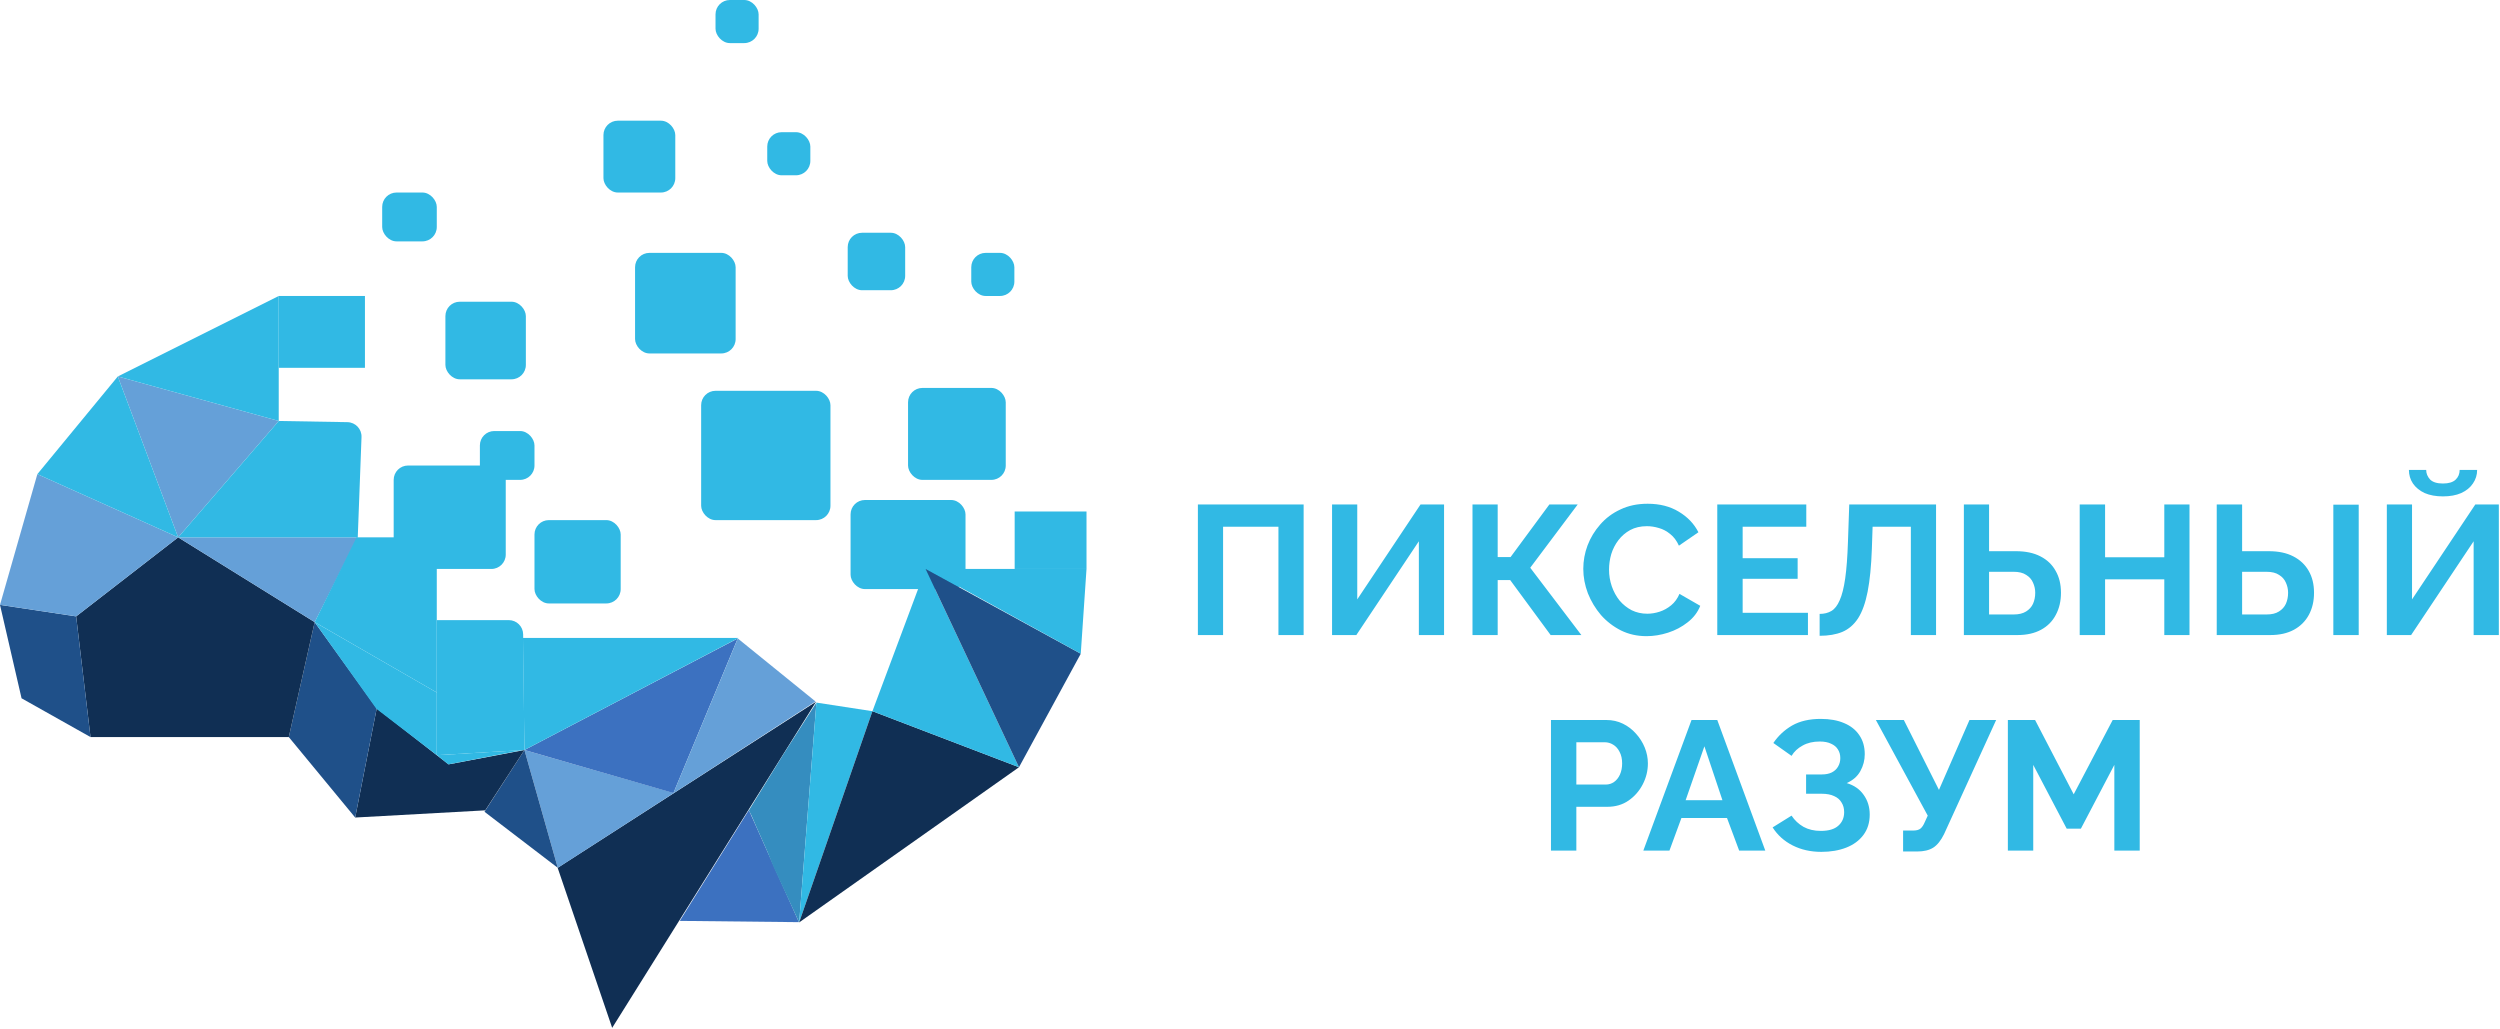 <svg width="870" height="358" viewBox="0 0 870 358" fill="none" xmlns="http://www.w3.org/2000/svg">
<rect x="296" y="174" width="40" height="31" rx="5" fill="#31B9E4"/>
<rect x="167" y="150" width="19" height="17" rx="5" fill="#31B9E4"/>
<rect x="133" y="67" width="19" height="17" rx="5" fill="#31B9E4"/>
<path d="M137 167C137 164.239 139.239 162 142 162H171C173.761 162 176 164.239 176 167V193C176 195.761 173.761 198 171 198H142C139.239 198 137 195.761 137 193V167Z" fill="#31B9E4"/>
<path d="M284.007 244.18L213.037 357.691L194.057 301.991L284.007 244.18Z" fill="#102F54"/>
<path d="M194.105 302L182.5 261L234.498 275.962L194.105 302Z" fill="#65A0D8"/>
<path d="M256.735 222.177L234.348 275.979L182.5 261L256.735 222.177Z" fill="#3C71C0"/>
<path d="M234.28 276.123L256.751 222.185L283.799 244.108L234.28 276.123Z" fill="#65A0D8"/>
<path d="M278.034 320.913L260.595 281.909L236.558 320.469L278.034 320.913Z" fill="#3C71C0"/>
<path d="M284.105 244.5L278.105 321L269.105 301.5L267.105 296.5L265.105 292L263.105 287.5L261.605 284L260.605 282L272.605 262.5L284.105 244.5Z" fill="#358DBF"/>
<path d="M278.105 321L284.105 244.5L303.605 247.5L278.105 321Z" fill="#31B9E4"/>
<path d="M303.605 247.5L354.605 267L278.105 321L303.605 247.5Z" fill="#102F54"/>
<path d="M322.105 198L354.605 267L303.605 247.5L322.105 198Z" fill="#31B9E4"/>
<path d="M322.105 198L376.105 227.5L354.605 267L322.105 198Z" fill="#1F5089"/>
<path d="M376.105 227.5L378.105 198H322.605L376.105 227.5Z" fill="#31B9E4"/>
<rect x="353.105" y="178" width="25" height="20" fill="#31B9E4"/>
<path d="M182.5 261L194.105 302L168.605 282.5L182.5 261Z" fill="#1F5089"/>
<path d="M182.5 261L257 222H182L182.5 261Z" fill="#31B9E4"/>
<path d="M131.105 246.5L156.105 266L182.5 261L168.863 282L123.605 284.5L131.105 246.5Z" fill="#102F54"/>
<path d="M109.5 216.5L131.105 246.5L123.605 284.5L100.5 256.5L109.5 216.5Z" fill="#1F5089"/>
<path d="M62 187L109.5 216.5L100.5 256.5H31.5L26.5 214.5L62 187Z" fill="#102F54"/>
<path d="M0 210.5L26.5 214.5L31.5 256.5L7.5 243L0 210.5Z" fill="#1F5089"/>
<path d="M13 165L62 187L26.5 214.5L0 210.5L13 165Z" fill="#65A0D8"/>
<path d="M124.5 187L109.5 216.5L62 187H124.5Z" fill="#65A0D8"/>
<path d="M62 187L97 146.5L41 131L62 187Z" fill="#65A0D8"/>
<path d="M41 131L62 187L13 165L41 131Z" fill="#31B9E4"/>
<path d="M97 146.5L120.899 146.912C123.699 146.96 125.914 149.3 125.809 152.099L124.5 187H62L97 146.5Z" fill="#31B9E4"/>
<path d="M97 103L97 146.5L41 131L97 103Z" fill="#31B9E4"/>
<rect x="97" y="103" width="30" height="25" fill="#31B9E4"/>
<path d="M124.085 187H147C149.761 187 152 189.239 152 192V241L109.5 216.5L124.085 187Z" fill="#31B9E4"/>
<path d="M152 215.8H177.055C179.795 215.8 182.024 218.005 182.055 220.745L182.5 261L152 262.8V215.8Z" fill="#31B9E4"/>
<path d="M152 241L152 262.785L131 246.686L109.5 216.5L152 241Z" fill="#31B9E4"/>
<path d="M156 266L182 261L152.039 262.8L156 266Z" fill="#31B9E4"/>
<rect x="186" y="181" width="30" height="29" rx="5" fill="#31B9E4"/>
<rect x="155" y="105" width="28" height="27" rx="5" fill="#31B9E4"/>
<rect x="316" y="135" width="34" height="32" rx="5" fill="#31B9E4"/>
<rect x="244" y="136" width="45" height="45" rx="5" fill="#31B9E4"/>
<rect x="221" y="88" width="35" height="35" rx="5" fill="#31B9E4"/>
<rect x="210" y="42" width="25" height="25" rx="5" fill="#31B9E4"/>
<rect x="249" width="15" height="15" rx="5" fill="#31B9E4"/>
<rect x="338" y="88" width="15" height="15" rx="5" fill="#31B9E4"/>
<rect x="267" y="46" width="15" height="15" rx="5" fill="#31B9E4"/>
<rect x="295" y="81" width="20" height="20" rx="5" fill="#31B9E4"/>
<path d="M416.864 221V175.56H453.664V221H444.896V183.304H425.632V221H416.864ZM463.556 221V175.56H472.324V208.584L494.34 175.56H502.532V221H493.764V188.36L472.004 221H463.556ZM512.427 221V175.56H521.195V193.864H525.675L539.179 175.56H549.035L532.523 197.576L550.315 221H539.627L525.547 201.864H521.195V221H512.427ZM550.984 197.96C550.984 195.187 551.475 192.477 552.456 189.832C553.48 187.144 554.952 184.712 556.872 182.536C558.792 180.317 561.139 178.568 563.912 177.288C566.685 175.965 569.843 175.304 573.384 175.304C577.565 175.304 581.171 176.221 584.2 178.056C587.272 179.891 589.555 182.28 591.048 185.224L584.264 189.896C583.496 188.189 582.493 186.845 581.256 185.864C580.019 184.84 578.696 184.136 577.288 183.752C575.88 183.325 574.493 183.112 573.128 183.112C570.909 183.112 568.968 183.56 567.304 184.456C565.683 185.352 564.317 186.525 563.208 187.976C562.099 189.427 561.267 191.048 560.712 192.84C560.2 194.632 559.944 196.424 559.944 198.216C559.944 200.221 560.264 202.163 560.904 204.04C561.544 205.875 562.44 207.517 563.592 208.968C564.787 210.376 566.195 211.507 567.816 212.36C569.48 213.171 571.293 213.576 573.256 213.576C574.664 213.576 576.093 213.341 577.544 212.872C578.995 212.403 580.339 211.656 581.576 210.632C582.813 209.608 583.773 208.285 584.456 206.664L591.688 210.824C590.792 213.085 589.32 215.005 587.272 216.584C585.267 218.163 583.005 219.357 580.488 220.168C577.971 220.979 575.475 221.384 573 221.384C569.757 221.384 566.792 220.723 564.104 219.4C561.416 218.035 559.091 216.243 557.128 214.024C555.208 211.763 553.693 209.245 552.584 206.472C551.517 203.656 550.984 200.819 550.984 197.96ZM629.163 213.256V221H597.611V175.56H628.587V183.304H606.443V194.248H625.579V201.416H606.443V213.256H629.163ZM664.977 221V183.304H651.665L651.409 190.984C651.195 197 650.705 201.971 649.937 205.896C649.169 209.821 648.059 212.915 646.609 215.176C645.158 217.395 643.323 218.973 641.105 219.912C638.929 220.808 636.305 221.256 633.233 221.256V213.64C634.811 213.64 636.177 213.299 637.329 212.616C638.481 211.933 639.441 210.696 640.209 208.904C641.019 207.112 641.659 204.573 642.129 201.288C642.598 198.003 642.918 193.757 643.089 188.552L643.537 175.56H673.745V221H664.977ZM683.427 221V175.56H692.195V191.816H701.539C704.909 191.816 707.747 192.413 710.051 193.608C712.397 194.803 714.168 196.488 715.363 198.664C716.6 200.797 717.219 203.336 717.219 206.28C717.219 209.181 716.621 211.741 715.427 213.96C714.275 216.179 712.568 217.907 710.307 219.144C708.045 220.381 705.293 221 702.051 221H683.427ZM692.195 213.832H700.835C702.541 213.832 703.949 213.491 705.059 212.808C706.168 212.125 706.979 211.229 707.491 210.12C708.003 208.968 708.259 207.688 708.259 206.28C708.259 205.043 708.003 203.869 707.491 202.76C707.021 201.651 706.232 200.755 705.123 200.072C704.056 199.347 702.605 198.984 700.771 198.984H692.195V213.832ZM761.944 175.56V221H753.176V201.608H732.568V221H723.736V175.56H732.568V193.928H753.176V175.56H761.944ZM771.424 221V175.56H780.256V191.816H789.536C792.906 191.816 795.744 192.413 798.048 193.608C800.394 194.803 802.186 196.488 803.424 198.664C804.661 200.797 805.28 203.336 805.28 206.28C805.28 209.181 804.682 211.741 803.488 213.96C802.293 216.179 800.565 217.907 798.304 219.144C796.042 220.381 793.29 221 790.048 221H771.424ZM780.256 213.832H788.832C790.581 213.832 791.989 213.491 793.056 212.808C794.165 212.125 794.976 211.229 795.488 210.12C796 208.968 796.256 207.688 796.256 206.28C796.256 205.043 796 203.869 795.488 202.76C795.018 201.651 794.229 200.755 793.12 200.072C792.053 199.347 790.602 198.984 788.768 198.984H780.256V213.832ZM812 221V175.624H820.832V221H812ZM830.619 221V175.56H839.387V208.584L861.403 175.56H869.595V221H860.826V188.36L839.067 221H830.619ZM850.139 172.744C847.707 172.744 845.595 172.36 843.803 171.592C842.053 170.781 840.688 169.672 839.707 168.264C838.768 166.856 838.299 165.277 838.299 163.528H844.315C844.315 164.765 844.763 165.875 845.659 166.856C846.597 167.795 848.091 168.264 850.139 168.264C852.144 168.264 853.616 167.816 854.555 166.92C855.493 166.024 855.963 164.893 855.963 163.528H862.043C862.043 165.277 861.552 166.856 860.571 168.264C859.632 169.672 858.267 170.781 856.475 171.592C854.725 172.36 852.613 172.744 850.139 172.744ZM539.736 296V250.56H559C561.091 250.56 563.011 250.987 564.76 251.84C566.509 252.693 568.024 253.845 569.304 255.296C570.627 256.747 571.651 258.368 572.376 260.16C573.101 261.952 573.464 263.787 573.464 265.664C573.464 268.224 572.867 270.656 571.672 272.96C570.477 275.264 568.835 277.141 566.744 278.592C564.653 280.043 562.179 280.768 559.32 280.768H548.568V296H539.736ZM548.568 273.024H558.808C559.875 273.024 560.835 272.725 561.688 272.128C562.541 271.531 563.224 270.677 563.736 269.568C564.248 268.416 564.504 267.115 564.504 265.664C564.504 264.085 564.205 262.741 563.608 261.632C563.053 260.523 562.307 259.691 561.368 259.136C560.472 258.581 559.491 258.304 558.424 258.304H548.568V273.024ZM588.651 250.56H597.611L614.315 296H605.227L601.003 284.672H585.131L580.97 296H571.883L588.651 250.56ZM599.403 278.464L593.131 259.712L586.603 278.464H599.403ZM633.831 296.448C630.119 296.448 626.791 295.701 623.847 294.208C620.903 292.715 618.578 290.624 616.871 287.936L623.463 283.84C624.53 285.461 625.916 286.763 627.623 287.744C629.33 288.683 631.335 289.152 633.639 289.152C636.37 289.152 638.396 288.555 639.719 287.36C641.084 286.165 641.767 284.587 641.767 282.624C641.767 281.344 641.468 280.235 640.871 279.296C640.316 278.315 639.463 277.568 638.311 277.056C637.159 276.501 635.708 276.224 633.959 276.224H628.519V269.504H634.023C635.388 269.504 636.54 269.269 637.479 268.8C638.46 268.288 639.186 267.605 639.655 266.752C640.167 265.899 640.423 264.917 640.423 263.808C640.423 262.656 640.146 261.653 639.591 260.8C639.079 259.947 638.29 259.285 637.223 258.816C636.199 258.304 634.876 258.048 633.255 258.048C630.951 258.048 628.967 258.517 627.303 259.456C625.639 260.352 624.359 261.547 623.463 263.04L617.127 258.56C618.834 256.043 621.01 254.016 623.655 252.48C626.343 250.944 629.671 250.176 633.639 250.176C636.796 250.176 639.506 250.667 641.767 251.648C644.028 252.587 645.778 253.973 647.015 255.808C648.295 257.643 648.935 259.861 648.935 262.464C648.935 264.555 648.423 266.517 647.399 268.352C646.418 270.144 644.839 271.531 642.663 272.512C645.223 273.28 647.186 274.645 648.551 276.608C649.959 278.571 650.663 280.853 650.663 283.456C650.663 286.272 649.916 288.661 648.423 290.624C646.972 292.544 644.988 293.995 642.471 294.976C639.954 295.957 637.074 296.448 633.831 296.448ZM662.277 296.32V289.024H665.861C666.97 289.024 667.802 288.789 668.357 288.32C668.912 287.851 669.402 287.104 669.829 286.08L670.853 283.84L652.805 250.56H662.533L674.757 274.88L685.381 250.56H694.661L676.549 290.24C675.44 292.501 674.181 294.08 672.773 294.976C671.365 295.872 669.488 296.32 667.141 296.32H662.277ZM735.792 296V266.176L724.144 288.384H719.216L707.568 266.176V296H698.736V250.56H708.208L721.648 276.416L735.216 250.56H744.624V296H735.792Z" fill="#31B9E4"/>
</svg>
